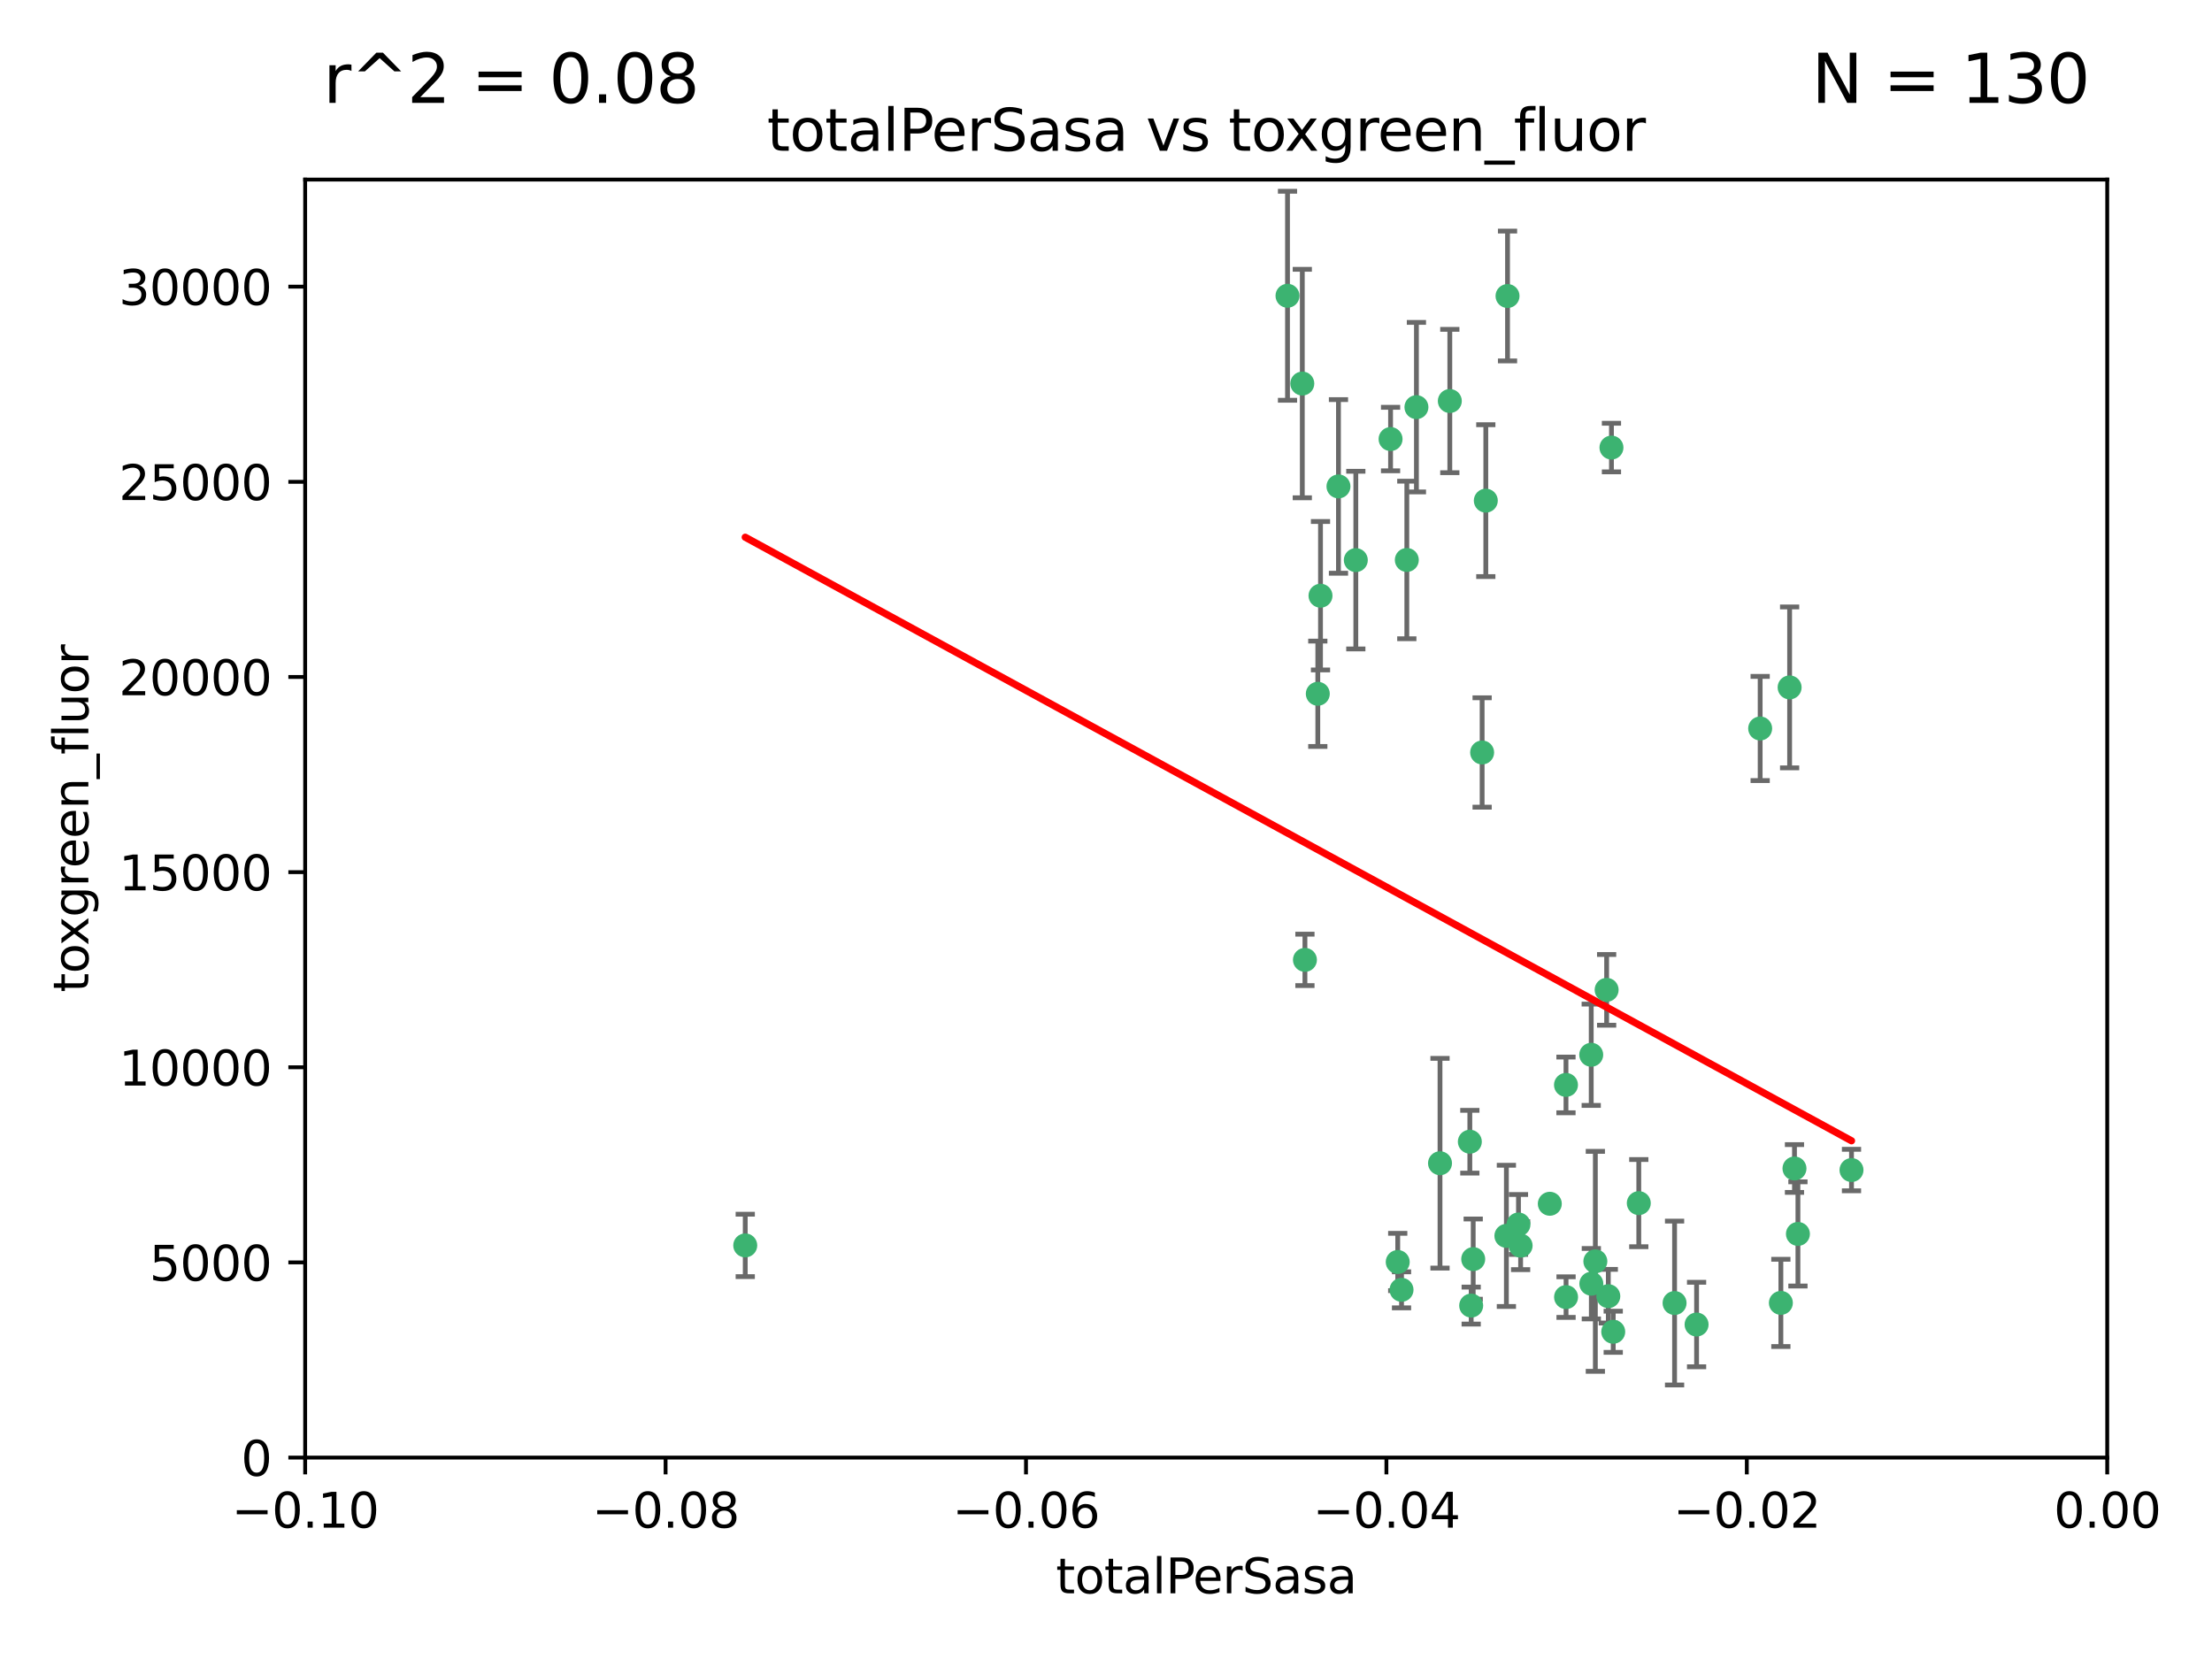 <?xml version="1.0" encoding="utf-8" standalone="no"?>
<!DOCTYPE svg PUBLIC "-//W3C//DTD SVG 1.1//EN"
  "http://www.w3.org/Graphics/SVG/1.1/DTD/svg11.dtd">
<svg xmlns:xlink="http://www.w3.org/1999/xlink" width="460.8pt" height="345.6pt" viewBox="0 0 460.8 345.6" xmlns="http://www.w3.org/2000/svg" version="1.1">
 <defs>
  <style type="text/css">*{stroke-linejoin: round; stroke-linecap: butt}</style>
 </defs>
 <g id="figure_1">
  <g id="patch_1">
   <path d="M 0 345.6 
L 460.8 345.6 
L 460.8 0 
L 0 0 
z
" style="fill: #ffffff"/>
  </g>
  <g id="axes_1">
   <g id="patch_2">
    <path d="M 63.571 303.64 
L 438.975 303.64 
L 438.975 37.411 
L 63.571 37.411 
z
" style="fill: #ffffff"/>
   </g>
   <g id="PathCollection_1">
    <defs>
     <path id="m40869650ff" d="M 0 1.118 
C 0.297 1.118 0.581 1 0.791 0.791 
C 1 0.581 1.118 0.297 1.118 0 
C 1.118 -0.297 1 -0.581 0.791 -0.791 
C 0.581 -1 0.297 -1.118 0 -1.118 
C -0.297 -1.118 -0.581 -1 -0.791 -0.791 
C -1 -0.581 -1.118 -0.297 -1.118 0 
C -1.118 0.297 -1 0.581 -0.791 0.791 
C -0.581 1 -0.297 1.118 0 1.118 
z
" style="stroke: #3cb371"/>
    </defs>
    <g clip-path="url(#p111aa18d4f)">
     <use xlink:href="#m40869650ff" x="268.211" y="61.614" style="fill: #3cb371; stroke: #3cb371"/>
     <use xlink:href="#m40869650ff" x="275.085" y="124.1" style="fill: #3cb371; stroke: #3cb371"/>
     <use xlink:href="#m40869650ff" x="271.293" y="79.9" style="fill: #3cb371; stroke: #3cb371"/>
     <use xlink:href="#m40869650ff" x="155.248" y="259.442" style="fill: #3cb371; stroke: #3cb371"/>
     <use xlink:href="#m40869650ff" x="278.828" y="101.33" style="fill: #3cb371; stroke: #3cb371"/>
     <use xlink:href="#m40869650ff" x="295.068" y="84.817" style="fill: #3cb371; stroke: #3cb371"/>
     <use xlink:href="#m40869650ff" x="282.441" y="116.682" style="fill: #3cb371; stroke: #3cb371"/>
     <use xlink:href="#m40869650ff" x="289.681" y="91.463" style="fill: #3cb371; stroke: #3cb371"/>
     <use xlink:href="#m40869650ff" x="302.023" y="83.54" style="fill: #3cb371; stroke: #3cb371"/>
     <use xlink:href="#m40869650ff" x="316.773" y="259.488" style="fill: #3cb371; stroke: #3cb371"/>
     <use xlink:href="#m40869650ff" x="299.98" y="242.324" style="fill: #3cb371; stroke: #3cb371"/>
     <use xlink:href="#m40869650ff" x="335.696" y="93.237" style="fill: #3cb371; stroke: #3cb371"/>
     <use xlink:href="#m40869650ff" x="293.065" y="116.65" style="fill: #3cb371; stroke: #3cb371"/>
     <use xlink:href="#m40869650ff" x="314.046" y="61.664" style="fill: #3cb371; stroke: #3cb371"/>
     <use xlink:href="#m40869650ff" x="274.522" y="144.527" style="fill: #3cb371; stroke: #3cb371"/>
     <use xlink:href="#m40869650ff" x="271.842" y="199.958" style="fill: #3cb371; stroke: #3cb371"/>
     <use xlink:href="#m40869650ff" x="309.521" y="104.293" style="fill: #3cb371; stroke: #3cb371"/>
     <use xlink:href="#m40869650ff" x="308.755" y="156.754" style="fill: #3cb371; stroke: #3cb371"/>
     <use xlink:href="#m40869650ff" x="291.964" y="268.694" style="fill: #3cb371; stroke: #3cb371"/>
     <use xlink:href="#m40869650ff" x="341.39" y="250.635" style="fill: #3cb371; stroke: #3cb371"/>
     <use xlink:href="#m40869650ff" x="322.853" y="250.767" style="fill: #3cb371; stroke: #3cb371"/>
     <use xlink:href="#m40869650ff" x="313.808" y="257.451" style="fill: #3cb371; stroke: #3cb371"/>
     <use xlink:href="#m40869650ff" x="306.194" y="237.838" style="fill: #3cb371; stroke: #3cb371"/>
     <use xlink:href="#m40869650ff" x="291.173" y="262.896" style="fill: #3cb371; stroke: #3cb371"/>
     <use xlink:href="#m40869650ff" x="326.223" y="226.007" style="fill: #3cb371; stroke: #3cb371"/>
     <use xlink:href="#m40869650ff" x="335.041" y="270.018" style="fill: #3cb371; stroke: #3cb371"/>
     <use xlink:href="#m40869650ff" x="331.504" y="267.417" style="fill: #3cb371; stroke: #3cb371"/>
     <use xlink:href="#m40869650ff" x="306.897" y="262.293" style="fill: #3cb371; stroke: #3cb371"/>
     <use xlink:href="#m40869650ff" x="336.066" y="277.431" style="fill: #3cb371; stroke: #3cb371"/>
     <use xlink:href="#m40869650ff" x="326.24" y="270.21" style="fill: #3cb371; stroke: #3cb371"/>
     <use xlink:href="#m40869650ff" x="306.473" y="271.976" style="fill: #3cb371; stroke: #3cb371"/>
     <use xlink:href="#m40869650ff" x="332.341" y="262.761" style="fill: #3cb371; stroke: #3cb371"/>
     <use xlink:href="#m40869650ff" x="353.429" y="275.924" style="fill: #3cb371; stroke: #3cb371"/>
     <use xlink:href="#m40869650ff" x="334.691" y="206.203" style="fill: #3cb371; stroke: #3cb371"/>
     <use xlink:href="#m40869650ff" x="348.844" y="271.445" style="fill: #3cb371; stroke: #3cb371"/>
     <use xlink:href="#m40869650ff" x="316.326" y="255.08" style="fill: #3cb371; stroke: #3cb371"/>
     <use xlink:href="#m40869650ff" x="331.48" y="219.726" style="fill: #3cb371; stroke: #3cb371"/>
     <use xlink:href="#m40869650ff" x="372.811" y="143.2" style="fill: #3cb371; stroke: #3cb371"/>
     <use xlink:href="#m40869650ff" x="370.988" y="271.416" style="fill: #3cb371; stroke: #3cb371"/>
     <use xlink:href="#m40869650ff" x="374.542" y="257.051" style="fill: #3cb371; stroke: #3cb371"/>
     <use xlink:href="#m40869650ff" x="373.823" y="243.416" style="fill: #3cb371; stroke: #3cb371"/>
     <use xlink:href="#m40869650ff" x="385.701" y="243.742" style="fill: #3cb371; stroke: #3cb371"/>
     <use xlink:href="#m40869650ff" x="366.674" y="151.755" style="fill: #3cb371; stroke: #3cb371"/>
    </g>
   </g>
   <g id="matplotlib.axis_1">
    <g id="xtick_1">
     <g id="line2d_1">
      <defs>
       <path id="m2ac27c8c45" d="M 0 0 
L 0 3.5 
" style="stroke: #000000; stroke-width: 0.8"/>
      </defs>
      <g>
       <use xlink:href="#m2ac27c8c45" x="63.571" y="303.64" style="stroke: #000000; stroke-width: 0.8"/>
      </g>
     </g>
     <g id="text_1">
      <!-- −0.10 -->
      <g transform="translate(48.249 318.238)scale(0.1 -0.1)">
       <defs>
        <path id="DejaVuSans-2212" d="M 678 2272 
L 4684 2272 
L 4684 1741 
L 678 1741 
L 678 2272 
z
" transform="scale(0.016)"/>
        <path id="DejaVuSans-30" d="M 2034 4250 
Q 1547 4250 1301 3770 
Q 1056 3291 1056 2328 
Q 1056 1369 1301 889 
Q 1547 409 2034 409 
Q 2525 409 2770 889 
Q 3016 1369 3016 2328 
Q 3016 3291 2770 3770 
Q 2525 4250 2034 4250 
z
M 2034 4750 
Q 2819 4750 3233 4129 
Q 3647 3509 3647 2328 
Q 3647 1150 3233 529 
Q 2819 -91 2034 -91 
Q 1250 -91 836 529 
Q 422 1150 422 2328 
Q 422 3509 836 4129 
Q 1250 4750 2034 4750 
z
" transform="scale(0.016)"/>
        <path id="DejaVuSans-2e" d="M 684 794 
L 1344 794 
L 1344 0 
L 684 0 
L 684 794 
z
" transform="scale(0.016)"/>
        <path id="DejaVuSans-31" d="M 794 531 
L 1825 531 
L 1825 4091 
L 703 3866 
L 703 4441 
L 1819 4666 
L 2450 4666 
L 2450 531 
L 3481 531 
L 3481 0 
L 794 0 
L 794 531 
z
" transform="scale(0.016)"/>
       </defs>
       <use xlink:href="#DejaVuSans-2212"/>
       <use xlink:href="#DejaVuSans-30" x="83.789"/>
       <use xlink:href="#DejaVuSans-2e" x="147.412"/>
       <use xlink:href="#DejaVuSans-31" x="179.199"/>
       <use xlink:href="#DejaVuSans-30" x="242.822"/>
      </g>
     </g>
    </g>
    <g id="xtick_2">
     <g id="line2d_2">
      <g>
       <use xlink:href="#m2ac27c8c45" x="138.652" y="303.64" style="stroke: #000000; stroke-width: 0.8"/>
      </g>
     </g>
     <g id="text_2">
      <!-- −0.08 -->
      <g transform="translate(123.329 318.238)scale(0.1 -0.1)">
       <defs>
        <path id="DejaVuSans-38" d="M 2034 2216 
Q 1584 2216 1326 1975 
Q 1069 1734 1069 1313 
Q 1069 891 1326 650 
Q 1584 409 2034 409 
Q 2484 409 2743 651 
Q 3003 894 3003 1313 
Q 3003 1734 2745 1975 
Q 2488 2216 2034 2216 
z
M 1403 2484 
Q 997 2584 770 2862 
Q 544 3141 544 3541 
Q 544 4100 942 4425 
Q 1341 4750 2034 4750 
Q 2731 4750 3128 4425 
Q 3525 4100 3525 3541 
Q 3525 3141 3298 2862 
Q 3072 2584 2669 2484 
Q 3125 2378 3379 2068 
Q 3634 1759 3634 1313 
Q 3634 634 3220 271 
Q 2806 -91 2034 -91 
Q 1263 -91 848 271 
Q 434 634 434 1313 
Q 434 1759 690 2068 
Q 947 2378 1403 2484 
z
M 1172 3481 
Q 1172 3119 1398 2916 
Q 1625 2713 2034 2713 
Q 2441 2713 2670 2916 
Q 2900 3119 2900 3481 
Q 2900 3844 2670 4047 
Q 2441 4250 2034 4250 
Q 1625 4250 1398 4047 
Q 1172 3844 1172 3481 
z
" transform="scale(0.016)"/>
       </defs>
       <use xlink:href="#DejaVuSans-2212"/>
       <use xlink:href="#DejaVuSans-30" x="83.789"/>
       <use xlink:href="#DejaVuSans-2e" x="147.412"/>
       <use xlink:href="#DejaVuSans-30" x="179.199"/>
       <use xlink:href="#DejaVuSans-38" x="242.822"/>
      </g>
     </g>
    </g>
    <g id="xtick_3">
     <g id="line2d_3">
      <g>
       <use xlink:href="#m2ac27c8c45" x="213.733" y="303.64" style="stroke: #000000; stroke-width: 0.8"/>
      </g>
     </g>
     <g id="text_3">
      <!-- −0.06 -->
      <g transform="translate(198.41 318.238)scale(0.1 -0.1)">
       <defs>
        <path id="DejaVuSans-36" d="M 2113 2584 
Q 1688 2584 1439 2293 
Q 1191 2003 1191 1497 
Q 1191 994 1439 701 
Q 1688 409 2113 409 
Q 2538 409 2786 701 
Q 3034 994 3034 1497 
Q 3034 2003 2786 2293 
Q 2538 2584 2113 2584 
z
M 3366 4563 
L 3366 3988 
Q 3128 4100 2886 4159 
Q 2644 4219 2406 4219 
Q 1781 4219 1451 3797 
Q 1122 3375 1075 2522 
Q 1259 2794 1537 2939 
Q 1816 3084 2150 3084 
Q 2853 3084 3261 2657 
Q 3669 2231 3669 1497 
Q 3669 778 3244 343 
Q 2819 -91 2113 -91 
Q 1303 -91 875 529 
Q 447 1150 447 2328 
Q 447 3434 972 4092 
Q 1497 4750 2381 4750 
Q 2619 4750 2861 4703 
Q 3103 4656 3366 4563 
z
" transform="scale(0.016)"/>
       </defs>
       <use xlink:href="#DejaVuSans-2212"/>
       <use xlink:href="#DejaVuSans-30" x="83.789"/>
       <use xlink:href="#DejaVuSans-2e" x="147.412"/>
       <use xlink:href="#DejaVuSans-30" x="179.199"/>
       <use xlink:href="#DejaVuSans-36" x="242.822"/>
      </g>
     </g>
    </g>
    <g id="xtick_4">
     <g id="line2d_4">
      <g>
       <use xlink:href="#m2ac27c8c45" x="288.813" y="303.64" style="stroke: #000000; stroke-width: 0.8"/>
      </g>
     </g>
     <g id="text_4">
      <!-- −0.04 -->
      <g transform="translate(273.491 318.238)scale(0.1 -0.1)">
       <defs>
        <path id="DejaVuSans-34" d="M 2419 4116 
L 825 1625 
L 2419 1625 
L 2419 4116 
z
M 2253 4666 
L 3047 4666 
L 3047 1625 
L 3713 1625 
L 3713 1100 
L 3047 1100 
L 3047 0 
L 2419 0 
L 2419 1100 
L 313 1100 
L 313 1709 
L 2253 4666 
z
" transform="scale(0.016)"/>
       </defs>
       <use xlink:href="#DejaVuSans-2212"/>
       <use xlink:href="#DejaVuSans-30" x="83.789"/>
       <use xlink:href="#DejaVuSans-2e" x="147.412"/>
       <use xlink:href="#DejaVuSans-30" x="179.199"/>
       <use xlink:href="#DejaVuSans-34" x="242.822"/>
      </g>
     </g>
    </g>
    <g id="xtick_5">
     <g id="line2d_5">
      <g>
       <use xlink:href="#m2ac27c8c45" x="363.894" y="303.64" style="stroke: #000000; stroke-width: 0.8"/>
      </g>
     </g>
     <g id="text_5">
      <!-- −0.02 -->
      <g transform="translate(348.572 318.238)scale(0.1 -0.1)">
       <defs>
        <path id="DejaVuSans-32" d="M 1228 531 
L 3431 531 
L 3431 0 
L 469 0 
L 469 531 
Q 828 903 1448 1529 
Q 2069 2156 2228 2338 
Q 2531 2678 2651 2914 
Q 2772 3150 2772 3378 
Q 2772 3750 2511 3984 
Q 2250 4219 1831 4219 
Q 1534 4219 1204 4116 
Q 875 4013 500 3803 
L 500 4441 
Q 881 4594 1212 4672 
Q 1544 4750 1819 4750 
Q 2544 4750 2975 4387 
Q 3406 4025 3406 3419 
Q 3406 3131 3298 2873 
Q 3191 2616 2906 2266 
Q 2828 2175 2409 1742 
Q 1991 1309 1228 531 
z
" transform="scale(0.016)"/>
       </defs>
       <use xlink:href="#DejaVuSans-2212"/>
       <use xlink:href="#DejaVuSans-30" x="83.789"/>
       <use xlink:href="#DejaVuSans-2e" x="147.412"/>
       <use xlink:href="#DejaVuSans-30" x="179.199"/>
       <use xlink:href="#DejaVuSans-32" x="242.822"/>
      </g>
     </g>
    </g>
    <g id="xtick_6">
     <g id="line2d_6">
      <g>
       <use xlink:href="#m2ac27c8c45" x="438.975" y="303.64" style="stroke: #000000; stroke-width: 0.8"/>
      </g>
     </g>
     <g id="text_6">
      <!-- 0.00 -->
      <g transform="translate(427.842 318.238)scale(0.1 -0.1)">
       <use xlink:href="#DejaVuSans-30"/>
       <use xlink:href="#DejaVuSans-2e" x="63.623"/>
       <use xlink:href="#DejaVuSans-30" x="95.41"/>
       <use xlink:href="#DejaVuSans-30" x="159.033"/>
      </g>
     </g>
    </g>
    <g id="text_7">
     <!-- totalPerSasa -->
     <g transform="translate(219.968 331.917)scale(0.1 -0.1)">
      <defs>
       <path id="DejaVuSans-74" d="M 1172 4494 
L 1172 3500 
L 2356 3500 
L 2356 3053 
L 1172 3053 
L 1172 1153 
Q 1172 725 1289 603 
Q 1406 481 1766 481 
L 2356 481 
L 2356 0 
L 1766 0 
Q 1100 0 847 248 
Q 594 497 594 1153 
L 594 3053 
L 172 3053 
L 172 3500 
L 594 3500 
L 594 4494 
L 1172 4494 
z
" transform="scale(0.016)"/>
       <path id="DejaVuSans-6f" d="M 1959 3097 
Q 1497 3097 1228 2736 
Q 959 2375 959 1747 
Q 959 1119 1226 758 
Q 1494 397 1959 397 
Q 2419 397 2687 759 
Q 2956 1122 2956 1747 
Q 2956 2369 2687 2733 
Q 2419 3097 1959 3097 
z
M 1959 3584 
Q 2709 3584 3137 3096 
Q 3566 2609 3566 1747 
Q 3566 888 3137 398 
Q 2709 -91 1959 -91 
Q 1206 -91 779 398 
Q 353 888 353 1747 
Q 353 2609 779 3096 
Q 1206 3584 1959 3584 
z
" transform="scale(0.016)"/>
       <path id="DejaVuSans-61" d="M 2194 1759 
Q 1497 1759 1228 1600 
Q 959 1441 959 1056 
Q 959 750 1161 570 
Q 1363 391 1709 391 
Q 2188 391 2477 730 
Q 2766 1069 2766 1631 
L 2766 1759 
L 2194 1759 
z
M 3341 1997 
L 3341 0 
L 2766 0 
L 2766 531 
Q 2569 213 2275 61 
Q 1981 -91 1556 -91 
Q 1019 -91 701 211 
Q 384 513 384 1019 
Q 384 1609 779 1909 
Q 1175 2209 1959 2209 
L 2766 2209 
L 2766 2266 
Q 2766 2663 2505 2880 
Q 2244 3097 1772 3097 
Q 1472 3097 1187 3025 
Q 903 2953 641 2809 
L 641 3341 
Q 956 3463 1253 3523 
Q 1550 3584 1831 3584 
Q 2591 3584 2966 3190 
Q 3341 2797 3341 1997 
z
" transform="scale(0.016)"/>
       <path id="DejaVuSans-6c" d="M 603 4863 
L 1178 4863 
L 1178 0 
L 603 0 
L 603 4863 
z
" transform="scale(0.016)"/>
       <path id="DejaVuSans-50" d="M 1259 4147 
L 1259 2394 
L 2053 2394 
Q 2494 2394 2734 2622 
Q 2975 2850 2975 3272 
Q 2975 3691 2734 3919 
Q 2494 4147 2053 4147 
L 1259 4147 
z
M 628 4666 
L 2053 4666 
Q 2838 4666 3239 4311 
Q 3641 3956 3641 3272 
Q 3641 2581 3239 2228 
Q 2838 1875 2053 1875 
L 1259 1875 
L 1259 0 
L 628 0 
L 628 4666 
z
" transform="scale(0.016)"/>
       <path id="DejaVuSans-65" d="M 3597 1894 
L 3597 1613 
L 953 1613 
Q 991 1019 1311 708 
Q 1631 397 2203 397 
Q 2534 397 2845 478 
Q 3156 559 3463 722 
L 3463 178 
Q 3153 47 2828 -22 
Q 2503 -91 2169 -91 
Q 1331 -91 842 396 
Q 353 884 353 1716 
Q 353 2575 817 3079 
Q 1281 3584 2069 3584 
Q 2775 3584 3186 3129 
Q 3597 2675 3597 1894 
z
M 3022 2063 
Q 3016 2534 2758 2815 
Q 2500 3097 2075 3097 
Q 1594 3097 1305 2825 
Q 1016 2553 972 2059 
L 3022 2063 
z
" transform="scale(0.016)"/>
       <path id="DejaVuSans-72" d="M 2631 2963 
Q 2534 3019 2420 3045 
Q 2306 3072 2169 3072 
Q 1681 3072 1420 2755 
Q 1159 2438 1159 1844 
L 1159 0 
L 581 0 
L 581 3500 
L 1159 3500 
L 1159 2956 
Q 1341 3275 1631 3429 
Q 1922 3584 2338 3584 
Q 2397 3584 2469 3576 
Q 2541 3569 2628 3553 
L 2631 2963 
z
" transform="scale(0.016)"/>
       <path id="DejaVuSans-53" d="M 3425 4513 
L 3425 3897 
Q 3066 4069 2747 4153 
Q 2428 4238 2131 4238 
Q 1616 4238 1336 4038 
Q 1056 3838 1056 3469 
Q 1056 3159 1242 3001 
Q 1428 2844 1947 2747 
L 2328 2669 
Q 3034 2534 3370 2195 
Q 3706 1856 3706 1288 
Q 3706 609 3251 259 
Q 2797 -91 1919 -91 
Q 1588 -91 1214 -16 
Q 841 59 441 206 
L 441 856 
Q 825 641 1194 531 
Q 1563 422 1919 422 
Q 2459 422 2753 634 
Q 3047 847 3047 1241 
Q 3047 1584 2836 1778 
Q 2625 1972 2144 2069 
L 1759 2144 
Q 1053 2284 737 2584 
Q 422 2884 422 3419 
Q 422 4038 858 4394 
Q 1294 4750 2059 4750 
Q 2388 4750 2728 4690 
Q 3069 4631 3425 4513 
z
" transform="scale(0.016)"/>
       <path id="DejaVuSans-73" d="M 2834 3397 
L 2834 2853 
Q 2591 2978 2328 3040 
Q 2066 3103 1784 3103 
Q 1356 3103 1142 2972 
Q 928 2841 928 2578 
Q 928 2378 1081 2264 
Q 1234 2150 1697 2047 
L 1894 2003 
Q 2506 1872 2764 1633 
Q 3022 1394 3022 966 
Q 3022 478 2636 193 
Q 2250 -91 1575 -91 
Q 1294 -91 989 -36 
Q 684 19 347 128 
L 347 722 
Q 666 556 975 473 
Q 1284 391 1588 391 
Q 1994 391 2212 530 
Q 2431 669 2431 922 
Q 2431 1156 2273 1281 
Q 2116 1406 1581 1522 
L 1381 1569 
Q 847 1681 609 1914 
Q 372 2147 372 2553 
Q 372 3047 722 3315 
Q 1072 3584 1716 3584 
Q 2034 3584 2315 3537 
Q 2597 3491 2834 3397 
z
" transform="scale(0.016)"/>
      </defs>
      <use xlink:href="#DejaVuSans-74"/>
      <use xlink:href="#DejaVuSans-6f" x="39.209"/>
      <use xlink:href="#DejaVuSans-74" x="100.391"/>
      <use xlink:href="#DejaVuSans-61" x="139.6"/>
      <use xlink:href="#DejaVuSans-6c" x="200.879"/>
      <use xlink:href="#DejaVuSans-50" x="228.662"/>
      <use xlink:href="#DejaVuSans-65" x="285.34"/>
      <use xlink:href="#DejaVuSans-72" x="346.863"/>
      <use xlink:href="#DejaVuSans-53" x="387.977"/>
      <use xlink:href="#DejaVuSans-61" x="451.453"/>
      <use xlink:href="#DejaVuSans-73" x="512.732"/>
      <use xlink:href="#DejaVuSans-61" x="564.832"/>
     </g>
    </g>
   </g>
   <g id="matplotlib.axis_2">
    <g id="ytick_1">
     <g id="line2d_7">
      <defs>
       <path id="m5d2839afcc" d="M 0 0 
L -3.5 0 
" style="stroke: #000000; stroke-width: 0.8"/>
      </defs>
      <g>
       <use xlink:href="#m5d2839afcc" x="63.571" y="303.64" style="stroke: #000000; stroke-width: 0.8"/>
      </g>
     </g>
     <g id="text_8">
      <!-- 0 -->
      <g transform="translate(50.209 307.439)scale(0.1 -0.1)">
       <use xlink:href="#DejaVuSans-30"/>
      </g>
     </g>
    </g>
    <g id="ytick_2">
     <g id="line2d_8">
      <g>
       <use xlink:href="#m5d2839afcc" x="63.571" y="262.986" style="stroke: #000000; stroke-width: 0.8"/>
      </g>
     </g>
     <g id="text_9">
      <!-- 5000 -->
      <g transform="translate(31.121 266.786)scale(0.1 -0.1)">
       <defs>
        <path id="DejaVuSans-35" d="M 691 4666 
L 3169 4666 
L 3169 4134 
L 1269 4134 
L 1269 2991 
Q 1406 3038 1543 3061 
Q 1681 3084 1819 3084 
Q 2600 3084 3056 2656 
Q 3513 2228 3513 1497 
Q 3513 744 3044 326 
Q 2575 -91 1722 -91 
Q 1428 -91 1123 -41 
Q 819 9 494 109 
L 494 744 
Q 775 591 1075 516 
Q 1375 441 1709 441 
Q 2250 441 2565 725 
Q 2881 1009 2881 1497 
Q 2881 1984 2565 2268 
Q 2250 2553 1709 2553 
Q 1456 2553 1204 2497 
Q 953 2441 691 2322 
L 691 4666 
z
" transform="scale(0.016)"/>
       </defs>
       <use xlink:href="#DejaVuSans-35"/>
       <use xlink:href="#DejaVuSans-30" x="63.623"/>
       <use xlink:href="#DejaVuSans-30" x="127.246"/>
       <use xlink:href="#DejaVuSans-30" x="190.869"/>
      </g>
     </g>
    </g>
    <g id="ytick_3">
     <g id="line2d_9">
      <g>
       <use xlink:href="#m5d2839afcc" x="63.571" y="222.333" style="stroke: #000000; stroke-width: 0.8"/>
      </g>
     </g>
     <g id="text_10">
      <!-- 10000 -->
      <g transform="translate(24.759 226.132)scale(0.1 -0.1)">
       <use xlink:href="#DejaVuSans-31"/>
       <use xlink:href="#DejaVuSans-30" x="63.623"/>
       <use xlink:href="#DejaVuSans-30" x="127.246"/>
       <use xlink:href="#DejaVuSans-30" x="190.869"/>
       <use xlink:href="#DejaVuSans-30" x="254.492"/>
      </g>
     </g>
    </g>
    <g id="ytick_4">
     <g id="line2d_10">
      <g>
       <use xlink:href="#m5d2839afcc" x="63.571" y="181.679" style="stroke: #000000; stroke-width: 0.8"/>
      </g>
     </g>
     <g id="text_11">
      <!-- 15000 -->
      <g transform="translate(24.759 185.478)scale(0.1 -0.1)">
       <use xlink:href="#DejaVuSans-31"/>
       <use xlink:href="#DejaVuSans-35" x="63.623"/>
       <use xlink:href="#DejaVuSans-30" x="127.246"/>
       <use xlink:href="#DejaVuSans-30" x="190.869"/>
       <use xlink:href="#DejaVuSans-30" x="254.492"/>
      </g>
     </g>
    </g>
    <g id="ytick_5">
     <g id="line2d_11">
      <g>
       <use xlink:href="#m5d2839afcc" x="63.571" y="141.026" style="stroke: #000000; stroke-width: 0.8"/>
      </g>
     </g>
     <g id="text_12">
      <!-- 20000 -->
      <g transform="translate(24.759 144.825)scale(0.1 -0.1)">
       <use xlink:href="#DejaVuSans-32"/>
       <use xlink:href="#DejaVuSans-30" x="63.623"/>
       <use xlink:href="#DejaVuSans-30" x="127.246"/>
       <use xlink:href="#DejaVuSans-30" x="190.869"/>
       <use xlink:href="#DejaVuSans-30" x="254.492"/>
      </g>
     </g>
    </g>
    <g id="ytick_6">
     <g id="line2d_12">
      <g>
       <use xlink:href="#m5d2839afcc" x="63.571" y="100.372" style="stroke: #000000; stroke-width: 0.8"/>
      </g>
     </g>
     <g id="text_13">
      <!-- 25000 -->
      <g transform="translate(24.759 104.171)scale(0.1 -0.1)">
       <use xlink:href="#DejaVuSans-32"/>
       <use xlink:href="#DejaVuSans-35" x="63.623"/>
       <use xlink:href="#DejaVuSans-30" x="127.246"/>
       <use xlink:href="#DejaVuSans-30" x="190.869"/>
       <use xlink:href="#DejaVuSans-30" x="254.492"/>
      </g>
     </g>
    </g>
    <g id="ytick_7">
     <g id="line2d_13">
      <g>
       <use xlink:href="#m5d2839afcc" x="63.571" y="59.718" style="stroke: #000000; stroke-width: 0.8"/>
      </g>
     </g>
     <g id="text_14">
      <!-- 30000 -->
      <g transform="translate(24.759 63.518)scale(0.1 -0.1)">
       <defs>
        <path id="DejaVuSans-33" d="M 2597 2516 
Q 3050 2419 3304 2112 
Q 3559 1806 3559 1356 
Q 3559 666 3084 287 
Q 2609 -91 1734 -91 
Q 1441 -91 1130 -33 
Q 819 25 488 141 
L 488 750 
Q 750 597 1062 519 
Q 1375 441 1716 441 
Q 2309 441 2620 675 
Q 2931 909 2931 1356 
Q 2931 1769 2642 2001 
Q 2353 2234 1838 2234 
L 1294 2234 
L 1294 2753 
L 1863 2753 
Q 2328 2753 2575 2939 
Q 2822 3125 2822 3475 
Q 2822 3834 2567 4026 
Q 2313 4219 1838 4219 
Q 1578 4219 1281 4162 
Q 984 4106 628 3988 
L 628 4550 
Q 988 4650 1302 4700 
Q 1616 4750 1894 4750 
Q 2613 4750 3031 4423 
Q 3450 4097 3450 3541 
Q 3450 3153 3228 2886 
Q 3006 2619 2597 2516 
z
" transform="scale(0.016)"/>
       </defs>
       <use xlink:href="#DejaVuSans-33"/>
       <use xlink:href="#DejaVuSans-30" x="63.623"/>
       <use xlink:href="#DejaVuSans-30" x="127.246"/>
       <use xlink:href="#DejaVuSans-30" x="190.869"/>
       <use xlink:href="#DejaVuSans-30" x="254.492"/>
      </g>
     </g>
    </g>
    <g id="text_15">
     <!-- toxgreen_fluor -->
     <g transform="translate(18.401 206.72)rotate(-90)scale(0.1 -0.1)">
      <defs>
       <path id="DejaVuSans-78" d="M 3513 3500 
L 2247 1797 
L 3578 0 
L 2900 0 
L 1881 1375 
L 863 0 
L 184 0 
L 1544 1831 
L 300 3500 
L 978 3500 
L 1906 2253 
L 2834 3500 
L 3513 3500 
z
" transform="scale(0.016)"/>
       <path id="DejaVuSans-67" d="M 2906 1791 
Q 2906 2416 2648 2759 
Q 2391 3103 1925 3103 
Q 1463 3103 1205 2759 
Q 947 2416 947 1791 
Q 947 1169 1205 825 
Q 1463 481 1925 481 
Q 2391 481 2648 825 
Q 2906 1169 2906 1791 
z
M 3481 434 
Q 3481 -459 3084 -895 
Q 2688 -1331 1869 -1331 
Q 1566 -1331 1297 -1286 
Q 1028 -1241 775 -1147 
L 775 -588 
Q 1028 -725 1275 -790 
Q 1522 -856 1778 -856 
Q 2344 -856 2625 -561 
Q 2906 -266 2906 331 
L 2906 616 
Q 2728 306 2450 153 
Q 2172 0 1784 0 
Q 1141 0 747 490 
Q 353 981 353 1791 
Q 353 2603 747 3093 
Q 1141 3584 1784 3584 
Q 2172 3584 2450 3431 
Q 2728 3278 2906 2969 
L 2906 3500 
L 3481 3500 
L 3481 434 
z
" transform="scale(0.016)"/>
       <path id="DejaVuSans-6e" d="M 3513 2113 
L 3513 0 
L 2938 0 
L 2938 2094 
Q 2938 2591 2744 2837 
Q 2550 3084 2163 3084 
Q 1697 3084 1428 2787 
Q 1159 2491 1159 1978 
L 1159 0 
L 581 0 
L 581 3500 
L 1159 3500 
L 1159 2956 
Q 1366 3272 1645 3428 
Q 1925 3584 2291 3584 
Q 2894 3584 3203 3211 
Q 3513 2838 3513 2113 
z
" transform="scale(0.016)"/>
       <path id="DejaVuSans-5f" d="M 3263 -1063 
L 3263 -1509 
L -63 -1509 
L -63 -1063 
L 3263 -1063 
z
" transform="scale(0.016)"/>
       <path id="DejaVuSans-66" d="M 2375 4863 
L 2375 4384 
L 1825 4384 
Q 1516 4384 1395 4259 
Q 1275 4134 1275 3809 
L 1275 3500 
L 2222 3500 
L 2222 3053 
L 1275 3053 
L 1275 0 
L 697 0 
L 697 3053 
L 147 3053 
L 147 3500 
L 697 3500 
L 697 3744 
Q 697 4328 969 4595 
Q 1241 4863 1831 4863 
L 2375 4863 
z
" transform="scale(0.016)"/>
       <path id="DejaVuSans-75" d="M 544 1381 
L 544 3500 
L 1119 3500 
L 1119 1403 
Q 1119 906 1312 657 
Q 1506 409 1894 409 
Q 2359 409 2629 706 
Q 2900 1003 2900 1516 
L 2900 3500 
L 3475 3500 
L 3475 0 
L 2900 0 
L 2900 538 
Q 2691 219 2414 64 
Q 2138 -91 1772 -91 
Q 1169 -91 856 284 
Q 544 659 544 1381 
z
M 1991 3584 
L 1991 3584 
z
" transform="scale(0.016)"/>
      </defs>
      <use xlink:href="#DejaVuSans-74"/>
      <use xlink:href="#DejaVuSans-6f" x="39.209"/>
      <use xlink:href="#DejaVuSans-78" x="97.266"/>
      <use xlink:href="#DejaVuSans-67" x="156.445"/>
      <use xlink:href="#DejaVuSans-72" x="219.922"/>
      <use xlink:href="#DejaVuSans-65" x="258.785"/>
      <use xlink:href="#DejaVuSans-65" x="320.309"/>
      <use xlink:href="#DejaVuSans-6e" x="381.832"/>
      <use xlink:href="#DejaVuSans-5f" x="445.211"/>
      <use xlink:href="#DejaVuSans-66" x="495.211"/>
      <use xlink:href="#DejaVuSans-6c" x="530.416"/>
      <use xlink:href="#DejaVuSans-75" x="558.199"/>
      <use xlink:href="#DejaVuSans-6f" x="621.578"/>
      <use xlink:href="#DejaVuSans-72" x="682.76"/>
     </g>
    </g>
   </g>
   <g id="LineCollection_1">
    <path d="M 268.211 83.38 
L 268.211 39.848 
" clip-path="url(#p111aa18d4f)" style="fill: none; stroke: #696969"/>
    <path d="M 275.085 139.562 
L 275.085 108.638 
" clip-path="url(#p111aa18d4f)" style="fill: none; stroke: #696969"/>
    <path d="M 271.293 103.698 
L 271.293 56.102 
" clip-path="url(#p111aa18d4f)" style="fill: none; stroke: #696969"/>
    <path d="M 155.248 265.941 
L 155.248 252.944 
" clip-path="url(#p111aa18d4f)" style="fill: none; stroke: #696969"/>
    <path d="M 278.828 119.415 
L 278.828 83.245 
" clip-path="url(#p111aa18d4f)" style="fill: none; stroke: #696969"/>
    <path d="M 295.068 102.476 
L 295.068 67.157 
" clip-path="url(#p111aa18d4f)" style="fill: none; stroke: #696969"/>
    <path d="M 282.441 135.19 
L 282.441 98.175 
" clip-path="url(#p111aa18d4f)" style="fill: none; stroke: #696969"/>
    <path d="M 289.681 98.075 
L 289.681 84.85 
" clip-path="url(#p111aa18d4f)" style="fill: none; stroke: #696969"/>
    <path d="M 302.023 98.468 
L 302.023 68.613 
" clip-path="url(#p111aa18d4f)" style="fill: none; stroke: #696969"/>
    <path d="M 316.773 264.487 
L 316.773 254.489 
" clip-path="url(#p111aa18d4f)" style="fill: none; stroke: #696969"/>
    <path d="M 299.98 264.166 
L 299.98 220.481 
" clip-path="url(#p111aa18d4f)" style="fill: none; stroke: #696969"/>
    <path d="M 335.696 98.3 
L 335.696 88.175 
" clip-path="url(#p111aa18d4f)" style="fill: none; stroke: #696969"/>
    <path d="M 293.065 133.058 
L 293.065 100.243 
" clip-path="url(#p111aa18d4f)" style="fill: none; stroke: #696969"/>
    <path d="M 314.046 75.185 
L 314.046 48.142 
" clip-path="url(#p111aa18d4f)" style="fill: none; stroke: #696969"/>
    <path d="M 274.522 155.498 
L 274.522 133.556 
" clip-path="url(#p111aa18d4f)" style="fill: none; stroke: #696969"/>
    <path d="M 271.842 205.31 
L 271.842 194.605 
" clip-path="url(#p111aa18d4f)" style="fill: none; stroke: #696969"/>
    <path d="M 309.521 120.111 
L 309.521 88.475 
" clip-path="url(#p111aa18d4f)" style="fill: none; stroke: #696969"/>
    <path d="M 308.755 168.148 
L 308.755 145.359 
" clip-path="url(#p111aa18d4f)" style="fill: none; stroke: #696969"/>
    <path d="M 291.964 272.448 
L 291.964 264.94 
" clip-path="url(#p111aa18d4f)" style="fill: none; stroke: #696969"/>
    <path d="M 341.39 259.717 
L 341.39 241.553 
" clip-path="url(#p111aa18d4f)" style="fill: none; stroke: #696969"/>
    <path d="M 322.853 251.458 
L 322.853 250.077 
" clip-path="url(#p111aa18d4f)" style="fill: none; stroke: #696969"/>
    <path d="M 313.808 272.157 
L 313.808 242.746 
" clip-path="url(#p111aa18d4f)" style="fill: none; stroke: #696969"/>
    <path d="M 306.194 244.374 
L 306.194 231.301 
" clip-path="url(#p111aa18d4f)" style="fill: none; stroke: #696969"/>
    <path d="M 291.173 268.864 
L 291.173 256.927 
" clip-path="url(#p111aa18d4f)" style="fill: none; stroke: #696969"/>
    <path d="M 326.223 231.811 
L 326.223 220.203 
" clip-path="url(#p111aa18d4f)" style="fill: none; stroke: #696969"/>
    <path d="M 335.041 275.607 
L 335.041 264.429 
" clip-path="url(#p111aa18d4f)" style="fill: none; stroke: #696969"/>
    <path d="M 331.504 274.752 
L 331.504 260.081 
" clip-path="url(#p111aa18d4f)" style="fill: none; stroke: #696969"/>
    <path d="M 306.897 270.647 
L 306.897 253.939 
" clip-path="url(#p111aa18d4f)" style="fill: none; stroke: #696969"/>
    <path d="M 336.066 281.719 
L 336.066 273.143 
" clip-path="url(#p111aa18d4f)" style="fill: none; stroke: #696969"/>
    <path d="M 326.24 274.44 
L 326.24 265.981 
" clip-path="url(#p111aa18d4f)" style="fill: none; stroke: #696969"/>
    <path d="M 306.473 275.827 
L 306.473 268.125 
" clip-path="url(#p111aa18d4f)" style="fill: none; stroke: #696969"/>
    <path d="M 332.341 285.673 
L 332.341 239.849 
" clip-path="url(#p111aa18d4f)" style="fill: none; stroke: #696969"/>
    <path d="M 353.429 284.727 
L 353.429 267.12 
" clip-path="url(#p111aa18d4f)" style="fill: none; stroke: #696969"/>
    <path d="M 334.691 213.569 
L 334.691 198.836 
" clip-path="url(#p111aa18d4f)" style="fill: none; stroke: #696969"/>
    <path d="M 348.844 288.513 
L 348.844 254.376 
" clip-path="url(#p111aa18d4f)" style="fill: none; stroke: #696969"/>
    <path d="M 316.326 261.323 
L 316.326 248.837 
" clip-path="url(#p111aa18d4f)" style="fill: none; stroke: #696969"/>
    <path d="M 331.48 230.277 
L 331.48 209.176 
" clip-path="url(#p111aa18d4f)" style="fill: none; stroke: #696969"/>
    <path d="M 372.811 159.961 
L 372.811 126.439 
" clip-path="url(#p111aa18d4f)" style="fill: none; stroke: #696969"/>
    <path d="M 370.988 280.503 
L 370.988 262.329 
" clip-path="url(#p111aa18d4f)" style="fill: none; stroke: #696969"/>
    <path d="M 374.542 267.904 
L 374.542 246.198 
" clip-path="url(#p111aa18d4f)" style="fill: none; stroke: #696969"/>
    <path d="M 373.823 248.392 
L 373.823 238.44 
" clip-path="url(#p111aa18d4f)" style="fill: none; stroke: #696969"/>
    <path d="M 385.701 248.063 
L 385.701 239.42 
" clip-path="url(#p111aa18d4f)" style="fill: none; stroke: #696969"/>
    <path d="M 366.674 162.606 
L 366.674 140.905 
" clip-path="url(#p111aa18d4f)" style="fill: none; stroke: #696969"/>
   </g>
   <g id="line2d_14">
    <defs>
     <path id="m9460f97164" d="M 2 0 
L -2 -0 
" style="stroke: #696969"/>
    </defs>
    <g clip-path="url(#p111aa18d4f)">
     <use xlink:href="#m9460f97164" x="268.211" y="83.38" style="fill: #696969; stroke: #696969"/>
     <use xlink:href="#m9460f97164" x="275.085" y="139.562" style="fill: #696969; stroke: #696969"/>
     <use xlink:href="#m9460f97164" x="271.293" y="103.698" style="fill: #696969; stroke: #696969"/>
     <use xlink:href="#m9460f97164" x="155.248" y="265.941" style="fill: #696969; stroke: #696969"/>
     <use xlink:href="#m9460f97164" x="278.828" y="119.415" style="fill: #696969; stroke: #696969"/>
     <use xlink:href="#m9460f97164" x="295.068" y="102.476" style="fill: #696969; stroke: #696969"/>
     <use xlink:href="#m9460f97164" x="282.441" y="135.19" style="fill: #696969; stroke: #696969"/>
     <use xlink:href="#m9460f97164" x="289.681" y="98.075" style="fill: #696969; stroke: #696969"/>
     <use xlink:href="#m9460f97164" x="302.023" y="98.468" style="fill: #696969; stroke: #696969"/>
     <use xlink:href="#m9460f97164" x="316.773" y="264.487" style="fill: #696969; stroke: #696969"/>
     <use xlink:href="#m9460f97164" x="299.98" y="264.166" style="fill: #696969; stroke: #696969"/>
     <use xlink:href="#m9460f97164" x="335.696" y="98.3" style="fill: #696969; stroke: #696969"/>
     <use xlink:href="#m9460f97164" x="293.065" y="133.058" style="fill: #696969; stroke: #696969"/>
     <use xlink:href="#m9460f97164" x="314.046" y="75.185" style="fill: #696969; stroke: #696969"/>
     <use xlink:href="#m9460f97164" x="274.522" y="155.498" style="fill: #696969; stroke: #696969"/>
     <use xlink:href="#m9460f97164" x="271.842" y="205.31" style="fill: #696969; stroke: #696969"/>
     <use xlink:href="#m9460f97164" x="309.521" y="120.111" style="fill: #696969; stroke: #696969"/>
     <use xlink:href="#m9460f97164" x="308.755" y="168.148" style="fill: #696969; stroke: #696969"/>
     <use xlink:href="#m9460f97164" x="291.964" y="272.448" style="fill: #696969; stroke: #696969"/>
     <use xlink:href="#m9460f97164" x="341.39" y="259.717" style="fill: #696969; stroke: #696969"/>
     <use xlink:href="#m9460f97164" x="322.853" y="251.458" style="fill: #696969; stroke: #696969"/>
     <use xlink:href="#m9460f97164" x="313.808" y="272.157" style="fill: #696969; stroke: #696969"/>
     <use xlink:href="#m9460f97164" x="306.194" y="244.374" style="fill: #696969; stroke: #696969"/>
     <use xlink:href="#m9460f97164" x="291.173" y="268.864" style="fill: #696969; stroke: #696969"/>
     <use xlink:href="#m9460f97164" x="326.223" y="231.811" style="fill: #696969; stroke: #696969"/>
     <use xlink:href="#m9460f97164" x="335.041" y="275.607" style="fill: #696969; stroke: #696969"/>
     <use xlink:href="#m9460f97164" x="331.504" y="274.752" style="fill: #696969; stroke: #696969"/>
     <use xlink:href="#m9460f97164" x="306.897" y="270.647" style="fill: #696969; stroke: #696969"/>
     <use xlink:href="#m9460f97164" x="336.066" y="281.719" style="fill: #696969; stroke: #696969"/>
     <use xlink:href="#m9460f97164" x="326.24" y="274.44" style="fill: #696969; stroke: #696969"/>
     <use xlink:href="#m9460f97164" x="306.473" y="275.827" style="fill: #696969; stroke: #696969"/>
     <use xlink:href="#m9460f97164" x="332.341" y="285.673" style="fill: #696969; stroke: #696969"/>
     <use xlink:href="#m9460f97164" x="353.429" y="284.727" style="fill: #696969; stroke: #696969"/>
     <use xlink:href="#m9460f97164" x="334.691" y="213.569" style="fill: #696969; stroke: #696969"/>
     <use xlink:href="#m9460f97164" x="348.844" y="288.513" style="fill: #696969; stroke: #696969"/>
     <use xlink:href="#m9460f97164" x="316.326" y="261.323" style="fill: #696969; stroke: #696969"/>
     <use xlink:href="#m9460f97164" x="331.48" y="230.277" style="fill: #696969; stroke: #696969"/>
     <use xlink:href="#m9460f97164" x="372.811" y="159.961" style="fill: #696969; stroke: #696969"/>
     <use xlink:href="#m9460f97164" x="370.988" y="280.503" style="fill: #696969; stroke: #696969"/>
     <use xlink:href="#m9460f97164" x="374.542" y="267.904" style="fill: #696969; stroke: #696969"/>
     <use xlink:href="#m9460f97164" x="373.823" y="248.392" style="fill: #696969; stroke: #696969"/>
     <use xlink:href="#m9460f97164" x="385.701" y="248.063" style="fill: #696969; stroke: #696969"/>
     <use xlink:href="#m9460f97164" x="366.674" y="162.606" style="fill: #696969; stroke: #696969"/>
    </g>
   </g>
   <g id="line2d_15">
    <g clip-path="url(#p111aa18d4f)">
     <use xlink:href="#m9460f97164" x="268.211" y="39.848" style="fill: #696969; stroke: #696969"/>
     <use xlink:href="#m9460f97164" x="275.085" y="108.638" style="fill: #696969; stroke: #696969"/>
     <use xlink:href="#m9460f97164" x="271.293" y="56.102" style="fill: #696969; stroke: #696969"/>
     <use xlink:href="#m9460f97164" x="155.248" y="252.944" style="fill: #696969; stroke: #696969"/>
     <use xlink:href="#m9460f97164" x="278.828" y="83.245" style="fill: #696969; stroke: #696969"/>
     <use xlink:href="#m9460f97164" x="295.068" y="67.157" style="fill: #696969; stroke: #696969"/>
     <use xlink:href="#m9460f97164" x="282.441" y="98.175" style="fill: #696969; stroke: #696969"/>
     <use xlink:href="#m9460f97164" x="289.681" y="84.85" style="fill: #696969; stroke: #696969"/>
     <use xlink:href="#m9460f97164" x="302.023" y="68.613" style="fill: #696969; stroke: #696969"/>
     <use xlink:href="#m9460f97164" x="316.773" y="254.489" style="fill: #696969; stroke: #696969"/>
     <use xlink:href="#m9460f97164" x="299.98" y="220.481" style="fill: #696969; stroke: #696969"/>
     <use xlink:href="#m9460f97164" x="335.696" y="88.175" style="fill: #696969; stroke: #696969"/>
     <use xlink:href="#m9460f97164" x="293.065" y="100.243" style="fill: #696969; stroke: #696969"/>
     <use xlink:href="#m9460f97164" x="314.046" y="48.142" style="fill: #696969; stroke: #696969"/>
     <use xlink:href="#m9460f97164" x="274.522" y="133.556" style="fill: #696969; stroke: #696969"/>
     <use xlink:href="#m9460f97164" x="271.842" y="194.605" style="fill: #696969; stroke: #696969"/>
     <use xlink:href="#m9460f97164" x="309.521" y="88.475" style="fill: #696969; stroke: #696969"/>
     <use xlink:href="#m9460f97164" x="308.755" y="145.359" style="fill: #696969; stroke: #696969"/>
     <use xlink:href="#m9460f97164" x="291.964" y="264.94" style="fill: #696969; stroke: #696969"/>
     <use xlink:href="#m9460f97164" x="341.39" y="241.553" style="fill: #696969; stroke: #696969"/>
     <use xlink:href="#m9460f97164" x="322.853" y="250.077" style="fill: #696969; stroke: #696969"/>
     <use xlink:href="#m9460f97164" x="313.808" y="242.746" style="fill: #696969; stroke: #696969"/>
     <use xlink:href="#m9460f97164" x="306.194" y="231.301" style="fill: #696969; stroke: #696969"/>
     <use xlink:href="#m9460f97164" x="291.173" y="256.927" style="fill: #696969; stroke: #696969"/>
     <use xlink:href="#m9460f97164" x="326.223" y="220.203" style="fill: #696969; stroke: #696969"/>
     <use xlink:href="#m9460f97164" x="335.041" y="264.429" style="fill: #696969; stroke: #696969"/>
     <use xlink:href="#m9460f97164" x="331.504" y="260.081" style="fill: #696969; stroke: #696969"/>
     <use xlink:href="#m9460f97164" x="306.897" y="253.939" style="fill: #696969; stroke: #696969"/>
     <use xlink:href="#m9460f97164" x="336.066" y="273.143" style="fill: #696969; stroke: #696969"/>
     <use xlink:href="#m9460f97164" x="326.24" y="265.981" style="fill: #696969; stroke: #696969"/>
     <use xlink:href="#m9460f97164" x="306.473" y="268.125" style="fill: #696969; stroke: #696969"/>
     <use xlink:href="#m9460f97164" x="332.341" y="239.849" style="fill: #696969; stroke: #696969"/>
     <use xlink:href="#m9460f97164" x="353.429" y="267.12" style="fill: #696969; stroke: #696969"/>
     <use xlink:href="#m9460f97164" x="334.691" y="198.836" style="fill: #696969; stroke: #696969"/>
     <use xlink:href="#m9460f97164" x="348.844" y="254.376" style="fill: #696969; stroke: #696969"/>
     <use xlink:href="#m9460f97164" x="316.326" y="248.837" style="fill: #696969; stroke: #696969"/>
     <use xlink:href="#m9460f97164" x="331.48" y="209.176" style="fill: #696969; stroke: #696969"/>
     <use xlink:href="#m9460f97164" x="372.811" y="126.439" style="fill: #696969; stroke: #696969"/>
     <use xlink:href="#m9460f97164" x="370.988" y="262.329" style="fill: #696969; stroke: #696969"/>
     <use xlink:href="#m9460f97164" x="374.542" y="246.198" style="fill: #696969; stroke: #696969"/>
     <use xlink:href="#m9460f97164" x="373.823" y="238.44" style="fill: #696969; stroke: #696969"/>
     <use xlink:href="#m9460f97164" x="385.701" y="239.42" style="fill: #696969; stroke: #696969"/>
     <use xlink:href="#m9460f97164" x="366.674" y="140.905" style="fill: #696969; stroke: #696969"/>
    </g>
   </g>
   <g id="line2d_16">
    <path d="M 268.211 173.545 
L 275.085 177.295 
L 271.293 175.226 
L 155.248 111.915 
L 278.828 179.338 
L 295.068 188.198 
L 282.441 181.309 
L 289.681 185.259 
L 302.023 191.992 
L 316.773 200.04 
L 299.98 190.878 
L 335.696 210.364 
L 293.065 187.105 
L 314.046 198.552 
L 274.522 176.989 
L 271.842 175.526 
L 309.521 196.083 
L 308.755 195.665 
L 291.964 186.504 
L 341.39 213.47 
L 322.853 203.356 
L 313.808 198.422 
L 306.194 194.268 
L 291.173 186.073 
L 326.223 205.195 
L 335.041 210.006 
L 331.504 208.076 
L 306.897 194.651 
L 336.066 210.565 
L 326.24 205.205 
L 306.473 194.42 
L 332.341 208.533 
L 353.429 220.038 
L 334.691 209.815 
L 348.844 217.537 
L 316.326 199.796 
L 331.48 208.063 
L 372.811 230.613 
L 370.988 229.618 
L 374.542 231.557 
L 373.823 231.165 
L 385.701 237.645 
L 366.674 227.264 
" clip-path="url(#p111aa18d4f)" style="fill: none; stroke: #ff0000; stroke-width: 1.5; stroke-linecap: square"/>
   </g>
   <g id="line2d_17">
    <defs>
     <path id="mf30ee6ded1" d="M 0 2 
C 0.53 2 1.039 1.789 1.414 1.414 
C 1.789 1.039 2 0.53 2 0 
C 2 -0.53 1.789 -1.039 1.414 -1.414 
C 1.039 -1.789 0.53 -2 0 -2 
C -0.53 -2 -1.039 -1.789 -1.414 -1.414 
C -1.789 -1.039 -2 -0.53 -2 0 
C -2 0.53 -1.789 1.039 -1.414 1.414 
C -1.039 1.789 -0.53 2 0 2 
z
" style="stroke: #3cb371"/>
    </defs>
    <g clip-path="url(#p111aa18d4f)">
     <use xlink:href="#mf30ee6ded1" x="268.211" y="61.614" style="fill: #3cb371; stroke: #3cb371"/>
     <use xlink:href="#mf30ee6ded1" x="275.085" y="124.1" style="fill: #3cb371; stroke: #3cb371"/>
     <use xlink:href="#mf30ee6ded1" x="271.293" y="79.9" style="fill: #3cb371; stroke: #3cb371"/>
     <use xlink:href="#mf30ee6ded1" x="155.248" y="259.442" style="fill: #3cb371; stroke: #3cb371"/>
     <use xlink:href="#mf30ee6ded1" x="278.828" y="101.33" style="fill: #3cb371; stroke: #3cb371"/>
     <use xlink:href="#mf30ee6ded1" x="295.068" y="84.817" style="fill: #3cb371; stroke: #3cb371"/>
     <use xlink:href="#mf30ee6ded1" x="282.441" y="116.682" style="fill: #3cb371; stroke: #3cb371"/>
     <use xlink:href="#mf30ee6ded1" x="289.681" y="91.463" style="fill: #3cb371; stroke: #3cb371"/>
     <use xlink:href="#mf30ee6ded1" x="302.023" y="83.54" style="fill: #3cb371; stroke: #3cb371"/>
     <use xlink:href="#mf30ee6ded1" x="316.773" y="259.488" style="fill: #3cb371; stroke: #3cb371"/>
     <use xlink:href="#mf30ee6ded1" x="299.98" y="242.324" style="fill: #3cb371; stroke: #3cb371"/>
     <use xlink:href="#mf30ee6ded1" x="335.696" y="93.237" style="fill: #3cb371; stroke: #3cb371"/>
     <use xlink:href="#mf30ee6ded1" x="293.065" y="116.65" style="fill: #3cb371; stroke: #3cb371"/>
     <use xlink:href="#mf30ee6ded1" x="314.046" y="61.664" style="fill: #3cb371; stroke: #3cb371"/>
     <use xlink:href="#mf30ee6ded1" x="274.522" y="144.527" style="fill: #3cb371; stroke: #3cb371"/>
     <use xlink:href="#mf30ee6ded1" x="271.842" y="199.958" style="fill: #3cb371; stroke: #3cb371"/>
     <use xlink:href="#mf30ee6ded1" x="309.521" y="104.293" style="fill: #3cb371; stroke: #3cb371"/>
     <use xlink:href="#mf30ee6ded1" x="308.755" y="156.754" style="fill: #3cb371; stroke: #3cb371"/>
     <use xlink:href="#mf30ee6ded1" x="291.964" y="268.694" style="fill: #3cb371; stroke: #3cb371"/>
     <use xlink:href="#mf30ee6ded1" x="341.39" y="250.635" style="fill: #3cb371; stroke: #3cb371"/>
     <use xlink:href="#mf30ee6ded1" x="322.853" y="250.767" style="fill: #3cb371; stroke: #3cb371"/>
     <use xlink:href="#mf30ee6ded1" x="313.808" y="257.451" style="fill: #3cb371; stroke: #3cb371"/>
     <use xlink:href="#mf30ee6ded1" x="306.194" y="237.838" style="fill: #3cb371; stroke: #3cb371"/>
     <use xlink:href="#mf30ee6ded1" x="291.173" y="262.896" style="fill: #3cb371; stroke: #3cb371"/>
     <use xlink:href="#mf30ee6ded1" x="326.223" y="226.007" style="fill: #3cb371; stroke: #3cb371"/>
     <use xlink:href="#mf30ee6ded1" x="335.041" y="270.018" style="fill: #3cb371; stroke: #3cb371"/>
     <use xlink:href="#mf30ee6ded1" x="331.504" y="267.417" style="fill: #3cb371; stroke: #3cb371"/>
     <use xlink:href="#mf30ee6ded1" x="306.897" y="262.293" style="fill: #3cb371; stroke: #3cb371"/>
     <use xlink:href="#mf30ee6ded1" x="336.066" y="277.431" style="fill: #3cb371; stroke: #3cb371"/>
     <use xlink:href="#mf30ee6ded1" x="326.24" y="270.21" style="fill: #3cb371; stroke: #3cb371"/>
     <use xlink:href="#mf30ee6ded1" x="306.473" y="271.976" style="fill: #3cb371; stroke: #3cb371"/>
     <use xlink:href="#mf30ee6ded1" x="332.341" y="262.761" style="fill: #3cb371; stroke: #3cb371"/>
     <use xlink:href="#mf30ee6ded1" x="353.429" y="275.924" style="fill: #3cb371; stroke: #3cb371"/>
     <use xlink:href="#mf30ee6ded1" x="334.691" y="206.203" style="fill: #3cb371; stroke: #3cb371"/>
     <use xlink:href="#mf30ee6ded1" x="348.844" y="271.445" style="fill: #3cb371; stroke: #3cb371"/>
     <use xlink:href="#mf30ee6ded1" x="316.326" y="255.08" style="fill: #3cb371; stroke: #3cb371"/>
     <use xlink:href="#mf30ee6ded1" x="331.48" y="219.726" style="fill: #3cb371; stroke: #3cb371"/>
     <use xlink:href="#mf30ee6ded1" x="372.811" y="143.2" style="fill: #3cb371; stroke: #3cb371"/>
     <use xlink:href="#mf30ee6ded1" x="370.988" y="271.416" style="fill: #3cb371; stroke: #3cb371"/>
     <use xlink:href="#mf30ee6ded1" x="374.542" y="257.051" style="fill: #3cb371; stroke: #3cb371"/>
     <use xlink:href="#mf30ee6ded1" x="373.823" y="243.416" style="fill: #3cb371; stroke: #3cb371"/>
     <use xlink:href="#mf30ee6ded1" x="385.701" y="243.742" style="fill: #3cb371; stroke: #3cb371"/>
     <use xlink:href="#mf30ee6ded1" x="366.674" y="151.755" style="fill: #3cb371; stroke: #3cb371"/>
    </g>
   </g>
   <g id="patch_3">
    <path d="M 63.571 303.64 
L 63.571 37.411 
" style="fill: none; stroke: #000000; stroke-width: 0.8; stroke-linejoin: miter; stroke-linecap: square"/>
   </g>
   <g id="patch_4">
    <path d="M 438.975 303.64 
L 438.975 37.411 
" style="fill: none; stroke: #000000; stroke-width: 0.8; stroke-linejoin: miter; stroke-linecap: square"/>
   </g>
   <g id="patch_5">
    <path d="M 63.571 303.64 
L 438.975 303.64 
" style="fill: none; stroke: #000000; stroke-width: 0.8; stroke-linejoin: miter; stroke-linecap: square"/>
   </g>
   <g id="patch_6">
    <path d="M 63.571 37.411 
L 438.975 37.411 
" style="fill: none; stroke: #000000; stroke-width: 0.8; stroke-linejoin: miter; stroke-linecap: square"/>
   </g>
   <g id="text_16">
    <!-- N = 130 -->
    <g transform="translate(377.394 21.426)scale(0.14 -0.14)">
     <defs>
      <path id="DejaVuSans-4e" d="M 628 4666 
L 1478 4666 
L 3547 763 
L 3547 4666 
L 4159 4666 
L 4159 0 
L 3309 0 
L 1241 3903 
L 1241 0 
L 628 0 
L 628 4666 
z
" transform="scale(0.016)"/>
      <path id="DejaVuSans-20" transform="scale(0.016)"/>
      <path id="DejaVuSans-3d" d="M 678 2906 
L 4684 2906 
L 4684 2381 
L 678 2381 
L 678 2906 
z
M 678 1631 
L 4684 1631 
L 4684 1100 
L 678 1100 
L 678 1631 
z
" transform="scale(0.016)"/>
     </defs>
     <use xlink:href="#DejaVuSans-4e"/>
     <use xlink:href="#DejaVuSans-20" x="74.805"/>
     <use xlink:href="#DejaVuSans-3d" x="106.592"/>
     <use xlink:href="#DejaVuSans-20" x="190.381"/>
     <use xlink:href="#DejaVuSans-31" x="222.168"/>
     <use xlink:href="#DejaVuSans-33" x="285.791"/>
     <use xlink:href="#DejaVuSans-30" x="349.414"/>
    </g>
   </g>
   <g id="text_17">
    <!-- r^2 = 0.08 -->
    <g transform="translate(67.325 21.426)scale(0.14 -0.14)">
     <defs>
      <path id="DejaVuSans-5e" d="M 2988 4666 
L 4684 2925 
L 4056 2925 
L 2681 4159 
L 1306 2925 
L 678 2925 
L 2375 4666 
L 2988 4666 
z
" transform="scale(0.016)"/>
     </defs>
     <use xlink:href="#DejaVuSans-72"/>
     <use xlink:href="#DejaVuSans-5e" x="41.113"/>
     <use xlink:href="#DejaVuSans-32" x="124.902"/>
     <use xlink:href="#DejaVuSans-20" x="188.525"/>
     <use xlink:href="#DejaVuSans-3d" x="220.312"/>
     <use xlink:href="#DejaVuSans-20" x="304.102"/>
     <use xlink:href="#DejaVuSans-30" x="335.889"/>
     <use xlink:href="#DejaVuSans-2e" x="399.512"/>
     <use xlink:href="#DejaVuSans-30" x="431.299"/>
     <use xlink:href="#DejaVuSans-38" x="494.922"/>
    </g>
   </g>
   <g id="text_18">
    <!-- totalPerSasa vs toxgreen_fluor -->
    <g transform="translate(159.782 31.411)scale(0.12 -0.12)">
     <defs>
      <path id="DejaVuSans-76" d="M 191 3500 
L 800 3500 
L 1894 563 
L 2988 3500 
L 3597 3500 
L 2284 0 
L 1503 0 
L 191 3500 
z
" transform="scale(0.016)"/>
     </defs>
     <use xlink:href="#DejaVuSans-74"/>
     <use xlink:href="#DejaVuSans-6f" x="39.209"/>
     <use xlink:href="#DejaVuSans-74" x="100.391"/>
     <use xlink:href="#DejaVuSans-61" x="139.6"/>
     <use xlink:href="#DejaVuSans-6c" x="200.879"/>
     <use xlink:href="#DejaVuSans-50" x="228.662"/>
     <use xlink:href="#DejaVuSans-65" x="285.34"/>
     <use xlink:href="#DejaVuSans-72" x="346.863"/>
     <use xlink:href="#DejaVuSans-53" x="387.977"/>
     <use xlink:href="#DejaVuSans-61" x="451.453"/>
     <use xlink:href="#DejaVuSans-73" x="512.732"/>
     <use xlink:href="#DejaVuSans-61" x="564.832"/>
     <use xlink:href="#DejaVuSans-20" x="626.111"/>
     <use xlink:href="#DejaVuSans-76" x="657.898"/>
     <use xlink:href="#DejaVuSans-73" x="717.078"/>
     <use xlink:href="#DejaVuSans-20" x="769.178"/>
     <use xlink:href="#DejaVuSans-74" x="800.965"/>
     <use xlink:href="#DejaVuSans-6f" x="840.174"/>
     <use xlink:href="#DejaVuSans-78" x="898.23"/>
     <use xlink:href="#DejaVuSans-67" x="957.41"/>
     <use xlink:href="#DejaVuSans-72" x="1020.887"/>
     <use xlink:href="#DejaVuSans-65" x="1059.75"/>
     <use xlink:href="#DejaVuSans-65" x="1121.273"/>
     <use xlink:href="#DejaVuSans-6e" x="1182.797"/>
     <use xlink:href="#DejaVuSans-5f" x="1246.176"/>
     <use xlink:href="#DejaVuSans-66" x="1296.176"/>
     <use xlink:href="#DejaVuSans-6c" x="1331.381"/>
     <use xlink:href="#DejaVuSans-75" x="1359.164"/>
     <use xlink:href="#DejaVuSans-6f" x="1422.543"/>
     <use xlink:href="#DejaVuSans-72" x="1483.725"/>
    </g>
   </g>
  </g>
 </g>
 <defs>
  <clipPath id="p111aa18d4f">
   <rect x="63.571" y="37.411" width="375.404" height="266.229"/>
  </clipPath>
 </defs>
</svg>
